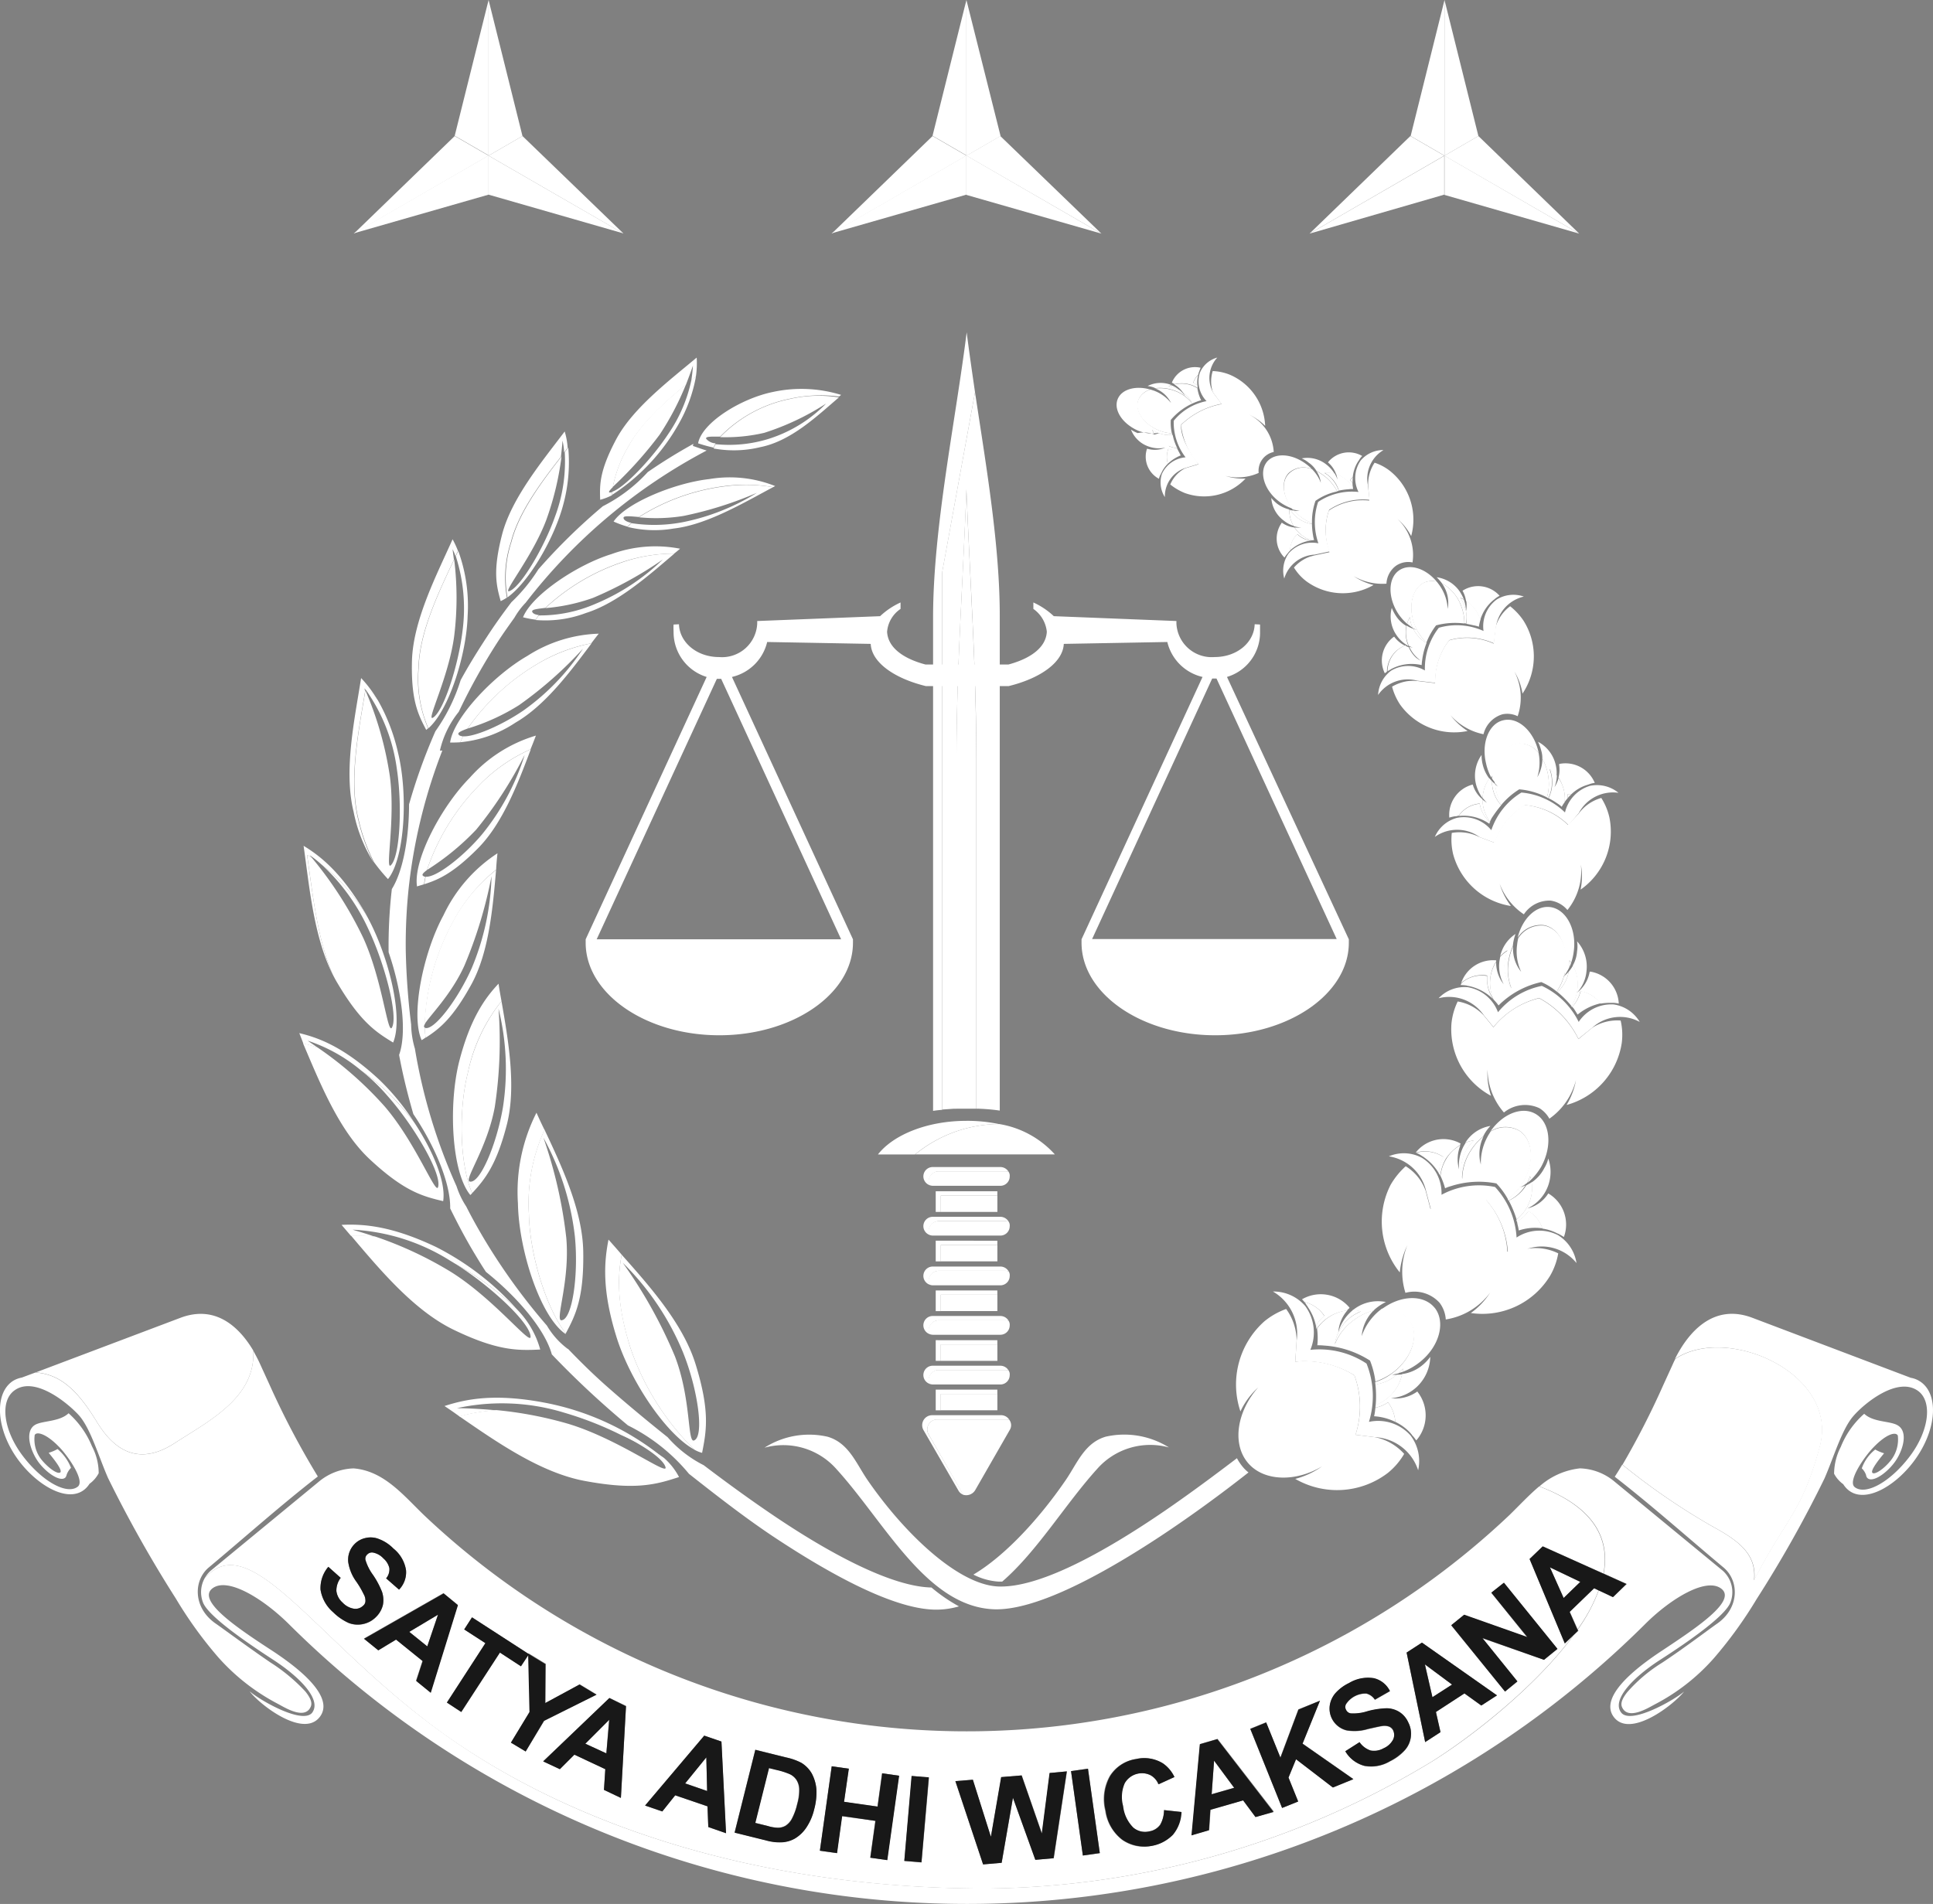 <svg id="logo_kejari_wb" xmlns="http://www.w3.org/2000/svg" viewBox="0 0 191.528 188.686">
  <rect x="0" y="0" width="191.528" height="188.686" fill="#808080" stroke="none"/>
  <defs>
    <style>
      .cls-1 {
        fill: #fff;
      }

      .cls-1, .cls-2 {
        fill-rule: evenodd;
      }

      .cls-2 {
        fill: #181818;
      }
    </style>
  </defs>
  <path id="Path_43" data-name="Path 43" class="cls-1" d="M281.344,231.48a4.588,4.588,0,0,0,3.277-4.316v-.879l-.533-.027c-.053,1.812-1.758,3.251-3.97,3.251a3.5,3.5,0,0,1-3.784-3.331v-.24l-12.149-.48a7.452,7.452,0,0,0-2.025-1.359v.639A3.156,3.156,0,0,1,263.493,227c-.08,1.572-1.625,2.664-3.81,3.25h-8.206c-2.211-.586-3.73-1.679-3.81-3.25A3.035,3.035,0,0,1,249,224.739V224.1a7.454,7.454,0,0,0-2.025,1.359l-12.176.48v.24a3.489,3.489,0,0,1-3.783,3.331c-2.211,0-3.916-1.466-3.97-3.251l-.533.027c-.027.293,0,.586,0,.879a4.64,4.64,0,0,0,3.277,4.316l-11.989,26v.346c0,5.036,5.941,9.165,13.242,9.165s13.242-4.13,13.242-9.165v-.346l-11.989-26a4.67,4.67,0,0,0,3.49-3.464l10.258.187c.08,1.812,2.291,3.41,5.462,4.183h8.206c3.17-.773,5.382-2.371,5.462-4.183l10.258-.187a4.67,4.67,0,0,0,3.49,3.464l-11.989,26v.346c0,5.036,5.941,9.165,13.242,9.165s13.242-4.13,13.242-9.165v-.346Zm-38.233,26H218.892L230.8,231.667h.426Zm24.858,0,11.91-25.844h.426l11.909,25.817H267.969Z" transform="translate(-159.771 -164.393)"/>
  <path id="Path_44" data-name="Path 44" class="cls-1" d="M357.6,243.386h-2.051V208.75c0-8.952.666-17.824.986-26.75.347,8.925.986,17.8.986,26.75v34.636Z" transform="translate(-260.783 -133.51)"/>
  <path id="Path_45" data-name="Path 45" class="cls-1" d="M85.812,267.254c.879-1.279-1.226-3.464-3.89-5.2-2.957-1.918-6.448-4.37-6.954-5.675a2.837,2.837,0,0,1,.16-2.4c4.556-5.222,10.95,6.261,23.606,15.346,12.469,8.979,30.879,15.346,53.659,15.4A86.475,86.475,0,0,0,196.807,272.1c3.837-2.4,10.178-7.327,13.961-12.469l.48-.453-.053-.133a16.8,16.8,0,0,0,2.078-3.89l1.439.666,1.332-1.279-2.291-1.039c.639-3.437-.906-6.581-6.368-8.632a7.235,7.235,0,0,1,4-1.785,5.565,5.565,0,0,1,3.464,1.332l10.711,8.819a2.858,2.858,0,0,1,.746,3.144c-.506,1.305-3.97,3.757-6.954,5.675-2.691,1.732-4.8,3.943-3.89,5.2.879,1.279,5.142-1.119,6.261-2.052-1.092,1.359-5.249,4.556-6.9,2.611-1.279-1.519.426-3.837,4.662-6.634,3.544-2.345,7.434-4.955,5.941-6.155s-5.062.986-7.567,3.49a95.262,95.262,0,0,1-134.415-.027c-2.531-2.5-6.075-4.689-7.567-3.49s2.371,3.837,5.941,6.155c4.263,2.8,5.941,5.115,4.663,6.634-1.652,1.971-5.835-1.226-6.9-2.611,1.119.959,5.355,3.357,6.235,2.078ZM175.066,136.49a3,3,0,0,1,.4-3.49,2.616,2.616,0,0,0-1.732,1.519,2.818,2.818,0,0,0,.666,2.8,5.533,5.533,0,0,0-3.25,1.945,5.632,5.632,0,0,0,1.172,3.623,2.828,2.828,0,0,0-2.345,1.652,2.715,2.715,0,0,0,.293,2.291,2.962,2.962,0,0,1,2-2.877l1.332-.4c-.773-1.012-1.785-2.558-1.732-3.89a7.919,7.919,0,0,1,4.023-2.078l-.826-1.093ZM190.253,232.7a8.467,8.467,0,0,0-5.568-1.359,4.442,4.442,0,0,0-.506-4.343,4.156,4.156,0,0,0-3.2-1.439,4.817,4.817,0,0,1,2.345,4.9l-.133,2.051a9.511,9.511,0,0,1,5.861,1.359,8.942,8.942,0,0,1,.107,5.888l1.945.24a4.741,4.741,0,0,1,4.263,3.277,4.19,4.19,0,0,0-.746-3.437,4.292,4.292,0,0,0-4.13-1.359,8.659,8.659,0,0,0-.24-5.781Zm12.735-17.5a8.052,8.052,0,0,1,2.131,5.009,4.073,4.073,0,0,1,4.1-.24,3.96,3.96,0,0,1,1.838,2.771,4.421,4.421,0,0,0-4.849-1.412c.053,0,.107-.027.16-.027-.053,0-.107.027-.16.027l-1.945.373a8.629,8.629,0,0,0-2.131-5.169,8.422,8.422,0,0,0-5.488.933l-.48-1.812a4.477,4.477,0,0,0-3.7-3.49,3.773,3.773,0,0,1,3.3.16,4.125,4.125,0,0,1,1.918,3.65,7.811,7.811,0,0,1,5.3-.773Zm4.636-19.929a7.666,7.666,0,0,1,3.65,3.57,3.87,3.87,0,0,1,3.464-1.732,3.613,3.613,0,0,1,2.584,1.732,4.087,4.087,0,0,0-4.689.559l-1.385,1.119a9.059,9.059,0,0,0-3.89-4.05,8.5,8.5,0,0,0-4.529,2.877l-.959-1.172a4.164,4.164,0,0,0-4.476-1.679,3.53,3.53,0,0,1,2.9-1.092,3.883,3.883,0,0,1,2.984,2.478,7.532,7.532,0,0,1,4.343-2.611ZM205.6,176.109a7.075,7.075,0,0,1,4.316,1.972,3.611,3.611,0,0,1,2.478-2.638,3.368,3.368,0,0,1,2.824.693,3.832,3.832,0,0,0-3.943,2.025l-1.013,1.172a6.857,6.857,0,0,0-4.316-1.972,7.053,7.053,0,0,0-2.984,3.73l-1.492-.559a3.8,3.8,0,0,0-4.449-.027,3.317,3.317,0,0,1,2.211-1.892,3.518,3.518,0,0,1,3.384,1.226,6.955,6.955,0,0,1,2.984-3.73Zm-8.179-16.332a6.44,6.44,0,0,1,4.423.32,3.3,3.3,0,0,1,1.305-3.117,3.149,3.149,0,0,1,2.691-.293,3.613,3.613,0,0,0-2.771,3.064l-.187,1.572a6.438,6.438,0,0,0-4.423-.32,6.629,6.629,0,0,0-1.386,4.236l-1.785-.213a3.566,3.566,0,0,0-3.89,1.412,3.222,3.222,0,0,1,1.279-2.4,3.288,3.288,0,0,1,3.357-.027,6.581,6.581,0,0,1,1.385-4.236Zm-11.963-12.469a6.007,6.007,0,0,1,4-.986,3.069,3.069,0,0,1,.213-3.117,2.945,2.945,0,0,1,2.265-1.039,3.286,3.286,0,0,0-1.545,3.49l.16,1.439a6.043,6.043,0,0,0-4,.986,5.943,5.943,0,0,0,.053,4.13l-1.492.32A3.322,3.322,0,0,0,182.1,154.9a2.966,2.966,0,0,1,.426-2.478,3.067,3.067,0,0,1,2.957-1.012,6.355,6.355,0,0,1-.027-4.1ZM130.6,241.038a7.015,7.015,0,0,1,7.14,2.132c4.8,5.275,8.926,13.641,15.613,13.881,4,.133,10.364-3.2,16.572-7.3,2.931-1.945,5.888-4.1,8.632-6.261a3.633,3.633,0,0,1-.639-.639,4.821,4.821,0,0,1-.506-.773c-2.238,1.705-4.609,3.464-7.007,5.116-6.288,4.316-12.709,7.806-16.732,7.593-4-.24-9.325-5.382-12.9-10.6-1.119-1.652-1.838-3.623-3.917-4.236A8.213,8.213,0,0,0,130.6,241.038Z" transform="translate(-54.852 -97.565)"/>
  <path id="Path_46" data-name="Path 46" class="cls-1" d="M109.129,23.153,95.781,15.426l3.357-1.945h0L95.754,0V19.316Zm-26.723,0,13.348-7.726L92.4,13.481Zm-34-7.726V19.29l13.348,3.837ZM48.409,0V15.426l3.357-1.945ZM35.061,23.153l13.348-7.726-3.357-1.945Zm1.385,67.807a18.634,18.634,0,0,0-4.636-5.329,19.97,19.97,0,0,1,4.663,6.394c1.705,3.6,3.011,8.766,2.345,9.831-.426.639-.932-4.742-2.824-8.9a38,38,0,0,0-5.089-7.94,4.637,4.637,0,0,0-.48-.293c.533,3.6.959,8.206,2.558,11.883.133.266.293.56.453.826,2.291,3.863,3.81,4.849,5.515,5.888C39.99,100.844,38.551,94.876,36.446,90.959Zm8.259.693a22.985,22.985,0,0,0-2.638,9.858c.453-.8,2.611-2.877,3.943-5.808A43.87,43.87,0,0,0,48.7,86.83a25.229,25.229,0,0,1-1.972,9.139c-1.385,3.117-3.783,6.261-4.636,5.888a5.909,5.909,0,0,0,.08.986c1.412-.906,2.718-1.972,4.556-5.329,1.732-3.2,2.1-7.593,2.425-11.3A16.233,16.233,0,0,0,44.706,91.652Zm-3.65,19.609a25.5,25.5,0,0,0-2.931-3.277,26.106,26.106,0,0,0-2.345-1.892,18.812,18.812,0,0,1,2.584,2.478c2.718,3.064,5.462,7.833,5.036,9.085-.24.773-2.238-4.476-5.3-8.02a36.186,36.186,0,0,0-6.607-5.808,12.541,12.541,0,0,0-1.465-.426c1.652,3.863,3.544,8.659,6.661,11.536,3.384,3.144,5.2,3.623,7.22,4.1C44.2,117.176,42.921,114.086,41.056,111.261Zm8.632-12.043a17.142,17.142,0,0,0-3.33,7.087c-.933,3.677-.826,9.059.426,11.936,1.279-1.385,2.425-2.8,3.464-6.9C51.153,107.611,50.354,103.055,49.688,99.219Zm.133,10.577c-.613,3.6-2.265,7.54-3.277,7.3-.613-.133,1.732-3.3,2.478-7.38a43.417,43.417,0,0,0,.373-9.751A24.884,24.884,0,0,1,49.821,109.8ZM62.263,44.227a12.683,12.683,0,0,0-1.545,4.023,39.456,39.456,0,0,0,4.636-5.169A27.6,27.6,0,0,0,67.965,38.1C65.754,39.911,63.462,41.989,62.263,44.227ZM68.5,37.673a14.74,14.74,0,0,1-2.265,5.3c-1.625,2.478-4.369,5.355-5.568,5.755,0,.107-.027.213-.027.32a20.051,20.051,0,0,0,6.634-7.087,14.789,14.789,0,0,0,1.679-4.636C68.791,37.433,68.631,37.567,68.5,37.673ZM71.8,48.2a20.719,20.719,0,0,0-8.5,3.064,16.989,16.989,0,0,0,4.423-.133A36.959,36.959,0,0,0,75,48.837a22.011,22.011,0,0,1-7.167,2.877,14.912,14.912,0,0,1-5.275.133l-.373.373a11.175,11.175,0,0,0,4.556.16c3.3-.373,6.954-2.558,9.858-4.1A16.121,16.121,0,0,0,71.8,48.2ZM56.3,44.361c-.107.16-.24.293-.346.453a15.626,15.626,0,0,1-.986,6.448c-1.119,3.144-3.464,7.034-4.529,7.327-.666.187,2.318-3.437,3.677-7.034a29,29,0,0,0,1.519-6.314c-2,2.558-4.21,5.542-4.956,8.446a11.308,11.308,0,0,0-.4,5.515c2.158-1.545,4.689-5.941,5.542-9.245A15.954,15.954,0,0,0,56.3,44.361Zm5.488,11.323a21.019,21.019,0,0,0-7.753,4.583,18.614,18.614,0,0,0,4.716-1.012,38.312,38.312,0,0,0,6.927-3.81,21.428,21.428,0,0,1-6.687,4.4,13.739,13.739,0,0,1-5.6,1.146,3.624,3.624,0,0,0-.32.453,11.377,11.377,0,0,0,4.982-.693c3.144-.986,6.235-3.73,8.766-5.888A15.809,15.809,0,0,0,61.784,55.684ZM45.4,54.592c-.08.187-.16.346-.24.533a16.869,16.869,0,0,1,.666,7.407c-.426,3.517-1.918,8.073-2.957,8.606-.639.32,1.6-4.076,2.131-8.1a30.874,30.874,0,0,0,0-7.593c-1.545,3.277-3.437,7.22-3.517,10.764a12.375,12.375,0,0,0,.959,5.968c2.025-1.758,3.783-7.3,3.89-11.137A15.848,15.848,0,0,0,45.4,54.592Zm7.833,11.217a22.063,22.063,0,0,0-6.9,6.394,20.913,20.913,0,0,0,5.089-2.318,39.205,39.205,0,0,0,6.341-5.6,22.913,22.913,0,0,1-5.941,6.155c-2.158,1.465-4.849,2.611-5.941,2.531a5.7,5.7,0,0,0-.266.586,11.8,11.8,0,0,0,5.462-1.945c2.957-1.705,5.462-5.089,7.54-7.86A16.95,16.95,0,0,0,53.231,65.808Zm25.045-26.27a13.224,13.224,0,0,0-6.927,3.783,16.846,16.846,0,0,0,4.369-.426,25.437,25.437,0,0,0,6.128-2.9,13.681,13.681,0,0,1-5.755,3.517,13.221,13.221,0,0,1-5.2.506,2.962,2.962,0,0,0-.187.426,11.073,11.073,0,0,0,4.636-.133c3.064-.613,5.648-3.117,7.78-4.929A12.708,12.708,0,0,0,78.276,39.538ZM51.26,129.8a29.229,29.229,0,0,0-6.1-4.529c3.57,2.265,7.433,5.915,7.407,7.22,0,.853-3.65-3.783-7.86-6.421a37.243,37.243,0,0,0-7.513-3.517,15.423,15.423,0,0,0-2.425-.107c2.824,3.33,6.208,7.407,10.151,9.325,4.4,2.131,6.421,2.078,8.606,1.972A9.126,9.126,0,0,0,51.26,129.8ZM57.787,124c-.08-4.023-2.1-8.366-3.837-12.043a17.4,17.4,0,0,0-1.545,8.393c.08,3.89,1.652,9.165,3.65,11.8C57.041,130.311,57.867,128.606,57.787,124Zm-2.158,6.847c-.666.027.853-3.837.48-8.153a45.6,45.6,0,0,0-2.265-9.938,26.449,26.449,0,0,1,3.117,9.8C57.334,126.368,56.7,130.791,55.629,130.844Zm10.124,13.615a26.14,26.14,0,0,0-4.21-2.291c2.371,1.172,4.21,2.451,4.4,3.25.213.853-4.689-2.824-9.645-4.316a38.394,38.394,0,0,0-7.114-1.359,18.165,18.165,0,0,0-3.677.613c3.677,2.531,8.073,5.622,12.5,6.421,5.036.933,7.06.32,9.272-.4A6.518,6.518,0,0,0,65.754,144.459Zm3.171-9.245c-1.226-4-4.529-7.726-7.327-10.87-.4,2.131-.533,4.876.879,9.272a25.814,25.814,0,0,0,6.314,10.044,3.166,3.166,0,0,0,.773.32C69.99,141.821,70.363,139.876,68.924,135.213Zm-.16,7.54c-.666.24-.266-4.1-1.892-8.339a47.158,47.158,0,0,0-5.169-9.272,26.71,26.71,0,0,1,5.968,8.872C69.164,137.718,69.8,142.38,68.764,142.753ZM39.43,74.574a18.838,18.838,0,0,0-1.972-5.142,14.157,14.157,0,0,0-1.2-1.465c-.027.133-.027.24-.053.346a17.567,17.567,0,0,1,3.117,7.913c.56,3.7.293,8.739-.613,9.538-.56.48.48-4.556-.08-8.819a34.109,34.109,0,0,0-2.425-8.526c-.639,3.917-1.679,8.872-.666,12.842a18.084,18.084,0,0,0,1.519,4.183,17.876,17.876,0,0,0,1.385,1.678C40.123,85.018,40.443,78.677,39.43,74.574Zm7.94,3.357a21.982,21.982,0,0,0-5.062,8.286,25.207,25.207,0,0,0,4.876-4,40.175,40.175,0,0,0,4.8-7.407,23.377,23.377,0,0,1-4.21,7.86c-1.918,2.291-4.636,4.343-5.6,4.21-.053.266-.107.506-.133.746,1.439-.453,2.9-1.119,5.329-3.57,2.451-2.478,3.97-6.474,5.222-9.8A16.268,16.268,0,0,0,47.37,77.931Zm142.807,58.934a2.355,2.355,0,0,0-.853-.32L173.632,130.6c-3.863-1.465-6.341,1.412-7.673,4.076,5.2-3.49,16.279,1.492,14.334,8.686-1.812,6.687-3.41,7.14-6.5,13.242.266-2.611-1.6-3.943-4.076-5.3a65.852,65.852,0,0,1-8.979-6.155c-.24.4-.48.8-.746,1.2,3.677,2.851,7.22,6.021,10.791,9.005,1.545,1.306,1.6,4-.666,5.568-.773.533-3.144,2.345-5.435,3.863a15.148,15.148,0,0,0-3.437,2.9c-.426.533-.719,1.066-.533,1.492.586,1.359,2.638.053,3.3-.293a20.2,20.2,0,0,0,5.808-4.556,42.152,42.152,0,0,0,4.236-5.861,118.84,118.84,0,0,0,6.714-11.936c.933-2.131,1.732-4.929,2.9-6.234,1.146-1.306,4.343-3.863,6.341-2.478,1.492,1.039,1.146,3.97-.8,6.528s-4.37,3.863-5.435,3.037c-.693-.533.693-2.638,1.6-3.677,1.412-1.572,2.451-1.865,2.664-1.439a3.342,3.342,0,0,1-.773,2.558c-.693.826-1.519,1.332-1.732,1.146-.24-.186.48-1.146,1.146-1.945a4.362,4.362,0,0,1-.879-.373,4.091,4.091,0,0,0-1.332,1.865,1.668,1.668,0,0,1,.426.666.473.473,0,0,0,.107.266c.426.506,1.705-.266,2.584-1.359.879-1.066,1.572-3.117.48-3.81-.719-.48-2.425-.293-3.357-1.172a8.618,8.618,0,0,0-2.318,3.277,5.887,5.887,0,0,0-.666,2.664,3.046,3.046,0,0,0,.906,1.039c1.545,2.425,5.249.32,7.274-2.664C191.962,141.421,192.069,138.011,190.177,136.865ZM96.606,38.872l-3.25,17.8v53.286l1.172-.08h.24V75.24c0-8.952.666-17.824.986-26.75.346,8.925.986,17.8.986,26.75v34.636h.16a18.577,18.577,0,0,1,2.158.187V61.226C99.084,54.192,97.725,46.279,96.606,38.872Zm3.33,82.194a1.134,1.134,0,0,0-.293-.053H92.93a1.024,1.024,0,0,0-.933.933.9.9,0,0,0,.133.453,1.134,1.134,0,0,0,.293.053h6.687a.927.927,0,0,0,.933-.932A.678.678,0,0,0,99.937,121.066Zm0,4.929a1.133,1.133,0,0,0-.293-.053H92.93a1.024,1.024,0,0,0-.933.933.9.9,0,0,0,.133.453,1.133,1.133,0,0,0,.293.053h6.687a.927.927,0,0,0,.933-.933A.678.678,0,0,0,99.937,125.995Zm0,4.9a1.133,1.133,0,0,0-.293-.053H92.93a1.024,1.024,0,0,0-.933.932.9.9,0,0,0,.133.453,1.133,1.133,0,0,0,.293.053h6.687a.927.927,0,0,0,.933-.933A.714.714,0,0,0,99.937,130.9Zm-6.714-12.416v1.625h5.6v-1.625Zm0,9.831v1.625h5.6v-1.625Zm0,4.929v1.625h5.6v-1.625Zm0-9.858v1.625h5.6v-1.625Zm6.714,12.442a1.133,1.133,0,0,0-.293-.053H92.93a1.024,1.024,0,0,0-.933.932.9.9,0,0,0,.133.453,1.135,1.135,0,0,0,.293.053h6.687a.927.927,0,0,0,.933-.932A.678.678,0,0,0,99.937,135.826Zm-6.714,2.318v1.625h5.6v-1.625Zm6.794,2.584a.947.947,0,0,0-.266-.053h-6.9A.989.989,0,0,0,92,142.141l3.437,5.995a1.033,1.033,0,0,0,1.2-.48l3.41-5.941A.883.883,0,0,0,100.017,140.729Zm-.08-24.592a1.133,1.133,0,0,0-.293-.053H92.93a1.024,1.024,0,0,0-.933.932.9.9,0,0,0,.133.453,1.134,1.134,0,0,0,.293.053h6.687a.927.927,0,0,0,.933-.933A.678.678,0,0,0,99.937,116.137ZM79.422,93.943C78.143,97.7,73.214,100.5,67.379,100.5a17.363,17.363,0,0,1-3.384-.32,16.279,16.279,0,0,0,7.22,1.6c6.5,0,11.856-3.464,12.336-7.833Zm49.1,0c-1.279,3.757-6.208,6.554-12.043,6.554a17.563,17.563,0,0,1-3.384-.32,16.279,16.279,0,0,0,7.22,1.6c6.5,0,11.856-3.464,12.336-7.833ZM92.29,157.327c-4.023-.08-10.364-3.49-16.359-7.62-2.1-1.439-4.21-2.984-6.208-4.5a11.808,11.808,0,0,1-3.57-2.771c-2.238-1.785-4.236-3.464-5.755-4.8-1.439-1.252-2.8-2.584-4.13-3.97v.027a7.806,7.806,0,0,1-2.078-2.318,60.762,60.762,0,0,1-6.261-8.659c-.613-1.039-1.2-2.078-1.732-3.144a8.2,8.2,0,0,1-.959-2,55.233,55.233,0,0,1-4.13-13.641,8.881,8.881,0,0,1-.373-2.4,71.794,71.794,0,0,1-.533-7.3,53.115,53.115,0,0,1,.32-6.5c.027-.213.053-.426.08-.666a53.736,53.736,0,0,1,3.224-12.682h-.24a9.5,9.5,0,0,1,1.865-3.837,61.114,61.114,0,0,1,3.943-7.06c.506-.773,1.039-1.519,1.572-2.265a7.505,7.505,0,0,1,1.119-1.492,54.975,54.975,0,0,1,17.931-15.08c-.453-.133-.879-.293-1.359-.453a.627.627,0,0,1,.053-.213,53.1,53.1,0,0,0-4.529,2.8,15.507,15.507,0,0,1-4.449,3.384,59.079,59.079,0,0,0-6.394,6.261,16.891,16.891,0,0,1-2.664,3.25C49.821,60.8,49,61.945,48.223,63.144c-.906,1.385-1.785,2.8-2.584,4.263a17.936,17.936,0,0,1-2.5,5.062,56.106,56.106,0,0,0-2.611,7.247c0,3.3-.586,6.607-1.705,8.393a49.288,49.288,0,0,0-.32,6.261c1.306,3.81,1.838,7.966,1.039,10.178.373,2,.853,3.943,1.412,5.861,2.158,3.2,3.7,6.9,3.65,9.352.719,1.465,1.492,2.931,2.318,4.316.4.666.8,1.332,1.226,1.972,3.2,2.558,5.861,5.755,6.528,8.179a89.556,89.556,0,0,0,7.54,7.034,18.458,18.458,0,0,1,6.048,4.8c2.638,2.078,5.435,4.263,8.259,6.155,6.208,4.13,12.522,7.46,16.519,7.3a8.022,8.022,0,0,0,1.972-.32A16.508,16.508,0,0,1,92.29,157.327Zm17.265-14.947c-2.078.613-2.8,2.584-3.917,4.236-2.558,3.757-5.995,7.54-9.192,9.432a6.357,6.357,0,0,0,2.478.693H99.3c3.437-2.957,6.288-7.726,9.405-11.163a7,7,0,0,1,7.114-2.131A8.328,8.328,0,0,0,109.555,142.38ZM99,111.395a13.208,13.208,0,0,0-8.313,3.011h13.828A9.5,9.5,0,0,0,99,111.395ZM26.8,164.761c-2.265-1.545-4.663-3.33-5.435-3.863-2.265-1.572-2.211-4.289-.666-5.568,3.57-2.984,7.114-6.155,10.79-9.005a81.447,81.447,0,0,1-4.769-9.059l-.959-2.1c-.187-.426-.426-.853-.666-1.306.24,4.663-4.4,6.954-7.833,9.192-4.183,2.691-6.528-.266-7.7-2.185-2.052-3.357-3.757-4.663-6.048-4.849l-1.359.506a2.553,2.553,0,0,0-.853.32c-1.838,1.172-1.732,4.583.293,7.54s5.728,5.062,7.274,2.664A3.046,3.046,0,0,0,9.777,146a5.722,5.722,0,0,0-.666-2.664,8.844,8.844,0,0,0-2.318-3.277c-.933.879-2.638.719-3.357,1.172-1.066.693-.373,2.744.48,3.81.879,1.092,2.158,1.865,2.584,1.359a.8.8,0,0,0,.107-.266,1.871,1.871,0,0,1,.426-.666A4.7,4.7,0,0,0,5.7,143.606a4.365,4.365,0,0,1-.879.373c.666.8,1.385,1.758,1.146,1.945s-1.039-.32-1.758-1.146a3.235,3.235,0,0,1-.773-2.558c.187-.4,1.252-.133,2.664,1.439.906,1.039,2.291,3.144,1.6,3.677-1.066.826-3.49-.48-5.435-3.037s-2.318-5.488-.8-6.528c1.972-1.385,5.169,1.2,6.341,2.478,1.172,1.306,1.972,4.13,2.9,6.234a124.583,124.583,0,0,0,6.714,11.936,40.63,40.63,0,0,0,4.236,5.861,20.684,20.684,0,0,0,5.835,4.556c.666.346,2.718,1.679,3.3.293.186-.426-.107-.959-.533-1.492A17.5,17.5,0,0,0,26.8,164.761ZM156.473,23.153l-13.348-7.726,3.357-1.945L143.125,0V19.316Zm-26.723,0L143.1,15.426l-3.357-1.945Z" transform="translate(0.002)"/>
  <path id="Path_47" data-name="Path 47" class="cls-1" d="M166.231,23.153l-13.375-7.726h0V19.29l-13.348,3.863,13.375-7.726-3.357-1.945L152.883,0V15.426l3.357-1.945,9.991,9.671Zm-.8,72.256a2.308,2.308,0,0,1-.187.453,3.012,3.012,0,0,0,0-.693c.053.08.133.16.187.24Zm-.719,1.332c0,.027-.027.027-.027.053,0-.027,0-.027.027-.053a5.012,5.012,0,0,1-.719,1.519,6.325,6.325,0,0,0-1.519-.933,8.615,8.615,0,0,0-3.81,1.918c-.16.133-.293.266-.426.4a4.9,4.9,0,0,0-2.9-1.918c-.053,0-.107-.027-.16-.027a.1.1,0,0,1-.08-.027,4.754,4.754,0,0,0-.613-.053,1.3,1.3,0,0,1,.08-.186,3.006,3.006,0,0,1,2.478-.719.1.1,0,0,1,.08.027,3.318,3.318,0,0,0,.639,2.345,3.9,3.9,0,0,1,.24-3.757,3.416,3.416,0,0,0,.746,2.211,3.777,3.777,0,0,1-.426-2.265c.027-.16.053-.32.08-.453a3.269,3.269,0,0,1,.746-.613,3.889,3.889,0,0,0,.373,3.73,4.894,4.894,0,0,1-.266-2.744,5.814,5.814,0,0,1,.426-1.412,3.615,3.615,0,0,0,.8,2.531,4.75,4.75,0,0,1-.4-2.718,4.2,4.2,0,0,1,.107-.613,2.71,2.71,0,0,1,2.558-1.252c1.545.266,2.531,2.238,2.158,4.423a3.035,3.035,0,0,0-.186.586Zm.48-.453a3.629,3.629,0,0,1-1.119,2.025,9.731,9.731,0,0,1,1.385,1.385,3.623,3.623,0,0,0,.586-1.519,3.8,3.8,0,0,0-.426-2.5,3.558,3.558,0,0,1-.426.613Zm3.171,3.144a5.355,5.355,0,0,0-2.291,1.119c-.107-.16-.213-.346-.32-.506a1.867,1.867,0,0,0-.213-.266,3.356,3.356,0,0,0,.826-1.545h.08a3.263,3.263,0,0,1,1.918,1.2Zm-8.073,12.629c1.412.906,1.572,3.25.32,5.222a5.861,5.861,0,0,1-1.439,1.572,7.49,7.49,0,0,0-1.146-1.572,9.018,9.018,0,0,0-4.5.266,3.8,3.8,0,0,0-.586.213,7.593,7.593,0,0,0-.453-1.226,4.074,4.074,0,0,1,.586-1.705,3.678,3.678,0,0,1,1.385-1.332,3.713,3.713,0,0,0-.133,2.4,4.089,4.089,0,0,1,.506-2.4c.053-.08.107-.187.16-.266a3.148,3.148,0,0,1,.826-.213,4.823,4.823,0,0,0-.666.8,3.963,3.963,0,0,0-.506,3.011,5.247,5.247,0,0,1,.853-2.8,5.87,5.87,0,0,1,1.252-1.412,3.958,3.958,0,0,0-.266,2.8,5.4,5.4,0,0,1,.693-2.824c.08-.16.187-.293.266-.453a2.81,2.81,0,0,1,2.851-.08Zm-1.039,6.927a10.214,10.214,0,0,1,.773,1.865,3.935,3.935,0,0,0,.933-1.039,4.018,4.018,0,0,0,.586-2.664,5.989,5.989,0,0,1-.559.32h0a4.063,4.063,0,0,1-1.732,1.519Zm1.838-1.758a4.64,4.64,0,0,0,.373-.32,1.719,1.719,0,0,0-.107-.346,3.475,3.475,0,0,1-.266.666Zm-1.039,3.81A3.055,3.055,0,0,0,161.2,120c.027.027.053.027.08.053a3.135,3.135,0,0,1,1.306,1.679,5.1,5.1,0,0,0-2.345.213,5.448,5.448,0,0,0-.133-.639,1.172,1.172,0,0,0-.053-.266Zm-9.964-6.794a3.412,3.412,0,0,1,.533.293c.027.027.053.027.08.053a.557.557,0,0,1,.16.107,5.006,5.006,0,0,1,1.492,1.625,3.321,3.321,0,0,1,.426-1.652c-.027-.027-.053-.027-.08-.053a3.233,3.233,0,0,0-2.611-.373Zm-.693,16.519c1.066,1.439.32,3.81-1.652,5.275a6.5,6.5,0,0,1-1.705.879,8.437,8.437,0,0,0-.533-2.078,9.531,9.531,0,0,0-4.556-1.492,5.788,5.788,0,0,0-.666-.027,6.9,6.9,0,0,0-.027-1.652,4.428,4.428,0,0,1,.986-1.012,4.267,4.267,0,0,1,2.025-.8,3.721,3.721,0,0,0-.906,2.185,4.321,4.321,0,0,1,1.385-2.158l.053-.053a4.117,4.117,0,0,1,.826.107,5.752,5.752,0,0,0-.959.533,4.175,4.175,0,0,0-1.652,2.771,5.413,5.413,0,0,1,1.892-2.425,5.635,5.635,0,0,1,1.972-.959,4.023,4.023,0,0,0-1.2,2.558,5.692,5.692,0,0,1,1.758-2.531c.08-.053.16-.133.24-.187a3.042,3.042,0,0,1,2.718,1.066Zm-3.357,6.421a10.868,10.868,0,0,1,.027,2.078,4.222,4.222,0,0,0,1.012-.559,4.148,4.148,0,0,0,1.6-2.5,3.224,3.224,0,0,1-.506.027c-.08.053-.133.107-.213.16a3.907,3.907,0,0,1-1.918.8Zm2.318-1.119c.133-.027.266-.08.373-.107a1.3,1.3,0,0,0,.027-.32c-.133.133-.266.293-.4.426Zm-2.318,3.437a3.08,3.08,0,0,0,1.252-.533c.027.027.027.053.053.08a3.679,3.679,0,0,1,.666,1.865,5.469,5.469,0,0,0-2.1-.559,4.968,4.968,0,0,0,.107-.666c0-.08.027-.133.027-.187ZM139,129.032a.957.957,0,0,1,.187.266c.027.027.027.053.053.08a.557.557,0,0,1,.107.16,5.136,5.136,0,0,1,.8,1.865,3.62,3.62,0,0,1,.826-.986c-.027-.027-.027-.053-.053-.08A3.263,3.263,0,0,0,139,129.032Zm23.206-54.405a4.781,4.781,0,0,1-.133,2.4,3.591,3.591,0,0,0,.506-1.838,5.043,5.043,0,0,1,.613,1.972,4.75,4.75,0,0,1-.16,1.865,7.224,7.224,0,0,0-2.744-.8,7.448,7.448,0,0,0-1.758,1.519,4.777,4.777,0,0,1-.639-2c.107.08.186.133.293.213a4.1,4.1,0,0,1-.32-.346c-.16-2.025.826-3.783,2.265-3.943a2.389,2.389,0,0,1,2.078.959Zm1.812,2.238a2.608,2.608,0,0,0-.693-.639,3.452,3.452,0,0,1,.213.906,3.492,3.492,0,0,1-.346,1.972,6.541,6.541,0,0,1,.853.506,2.907,2.907,0,0,1,.453.346,2.947,2.947,0,0,1,.293-.453,3.255,3.255,0,0,0,0-.719,3.544,3.544,0,0,0-.613-1.679,2.768,2.768,0,0,1-.4.906,3.387,3.387,0,0,0,.24-1.146Zm1.465,1.838a2.828,2.828,0,0,0-.4.4v-.4h.08a1.284,1.284,0,0,1,.32,0ZM158.5,79.8a3.465,3.465,0,0,1-.906-2.078c0-.107-.027-.213-.027-.32-.08-.08-.16-.187-.24-.266a3.485,3.485,0,0,0-.666,1.945c.133.16.266.32.426.48-.16-.107-.293-.213-.453-.32a1.523,1.523,0,0,0,.027.346,3.766,3.766,0,0,0,.719,1.838l.16-.32A12.49,12.49,0,0,1,158.5,79.8Zm-1.119,1.679a.379.379,0,0,0-.053.16,4.475,4.475,0,0,0-3.037-.773,2.786,2.786,0,0,1,2-1.2h.08a3.236,3.236,0,0,0,1.012,1.812Zm.186-4.369a.558.558,0,0,0-.107-.16c.053-.053.08-.107.133-.133a1.2,1.2,0,0,0-.027.293Zm-5.462-19.476c.107.133.213.266.32.426a4.442,4.442,0,0,1,.773,2.291,3.26,3.26,0,0,0-.533-2.478c0-.027-.027-.027-.027-.053a4.148,4.148,0,0,1,1.918,2.318,4.607,4.607,0,0,1,.293,1.652,7.292,7.292,0,0,0-2.8.186,6.823,6.823,0,0,0-.959,1.705,5.007,5.007,0,0,1-1.2-1.812c-.666-1.838-.186-3.7,1.092-4.183a2,2,0,0,1,1.119-.053Zm2.691,1.785c-.107-.053-.213-.107-.346-.16a3.522,3.522,0,0,1,.4.773c.053.186.107.346.16.533a3.479,3.479,0,0,0-.213-1.146Zm.213,1.172a2.87,2.87,0,0,0,.027-1.066,3.372,3.372,0,0,1,1.332,1.679c.027.08.053.133.08.213a4.487,4.487,0,0,0-.16.693,2.811,2.811,0,0,0-.506-.133c-.24-.053-.48-.107-.746-.16a3.8,3.8,0,0,0-.027-1.226ZM151.1,63.73a3.357,3.357,0,0,1-1.305-1.412,3.066,3.066,0,0,1-.666-.32,3.247,3.247,0,0,0,.16,1.865c.027.053.027.107.053.133a2.69,2.69,0,0,0,.4.186c-.133-.027-.24-.053-.346-.08a3.35,3.35,0,0,0,1.119,1.359,2.964,2.964,0,0,1-1.492-1.519.093.093,0,0,0-.053.027,2.807,2.807,0,0,0-1.732,2.558c.08-.053.133-.08.213-.133a.093.093,0,0,0,.053-.027c.053-.027.08-.053.133-.08a4.3,4.3,0,0,1,2.984-.373,4.007,4.007,0,0,1,.053-.533,7.2,7.2,0,0,1,.426-1.652Zm-1.385-1.519c-.027-.08-.053-.133-.08-.213a3.266,3.266,0,0,1-.187-.853,2.9,2.9,0,0,0-.266.666c.16.133.346.266.533.4Zm-9.938-15.693a3.884,3.884,0,0,1,.853,1.332,2.612,2.612,0,0,0-.426-1.146,4.5,4.5,0,0,1,1.2.853,4.925,4.925,0,0,1,.853,1.146,5.749,5.749,0,0,0-2.158.932,6.218,6.218,0,0,0-.346,2.211,4.462,4.462,0,0,1-1.545-.986l-.24-.24a3.923,3.923,0,0,0,.56,0c-.213-.027-.453-.08-.693-.133-.986-1.226-1.172-2.744-.373-3.544a2.069,2.069,0,0,1,2.318-.426Zm2.238.426a2.769,2.769,0,0,0-1.039-.107,3.646,3.646,0,0,1,.639.48,2.951,2.951,0,0,1,.8,1.306,6.042,6.042,0,0,1,.932-.133,2.894,2.894,0,0,1,.48-.027c0-.053-.027-.107-.027-.187a2.979,2.979,0,0,0-.453-.559,3.018,3.018,0,0,0-1.2-.746,4.257,4.257,0,0,1,.133.56,3.687,3.687,0,0,0-.266-.586Zm1.785.373a4.325,4.325,0,0,0-.027.56l-.24-.32.053-.053a1.522,1.522,0,0,1,.213-.187Zm-4.05,4.609a3.012,3.012,0,0,1-1.732-.879c-.16-.16-.293-.346-.426-.506a.1.1,0,0,1-.08-.027,3.035,3.035,0,0,0,.426,1.625,2.447,2.447,0,0,0,.746.133,2.785,2.785,0,0,1-.666,0,3.9,3.9,0,0,0,.426.506,2.991,2.991,0,0,0,1.305.773.857.857,0,0,1,.213-.027,3.094,3.094,0,0,1-.107-.48,7.59,7.59,0,0,1-.107-1.119Zm-.213,1.652a3.906,3.906,0,0,0-1.972.986,2.338,2.338,0,0,1,.666-1.572l.053-.053a2.458,2.458,0,0,0,1.252.639Zm-15.8-14.973c.107.027.24.08.346.107a3.919,3.919,0,0,1,1.705,1.226,2.892,2.892,0,0,0-1.572-1.439,4.212,4.212,0,0,1,1.945.24,3.92,3.92,0,0,1,1.705,1.226,2.668,2.668,0,0,0-.906-1.066,2.727,2.727,0,0,0-.853-.8,3.07,3.07,0,0,1,1.758.107,3.315,3.315,0,0,1,.533.266,3.933,3.933,0,0,0,.373,1.2,2.62,2.62,0,0,0-.426.133,6.2,6.2,0,0,0-2.584,1.812,4.792,4.792,0,0,0,.107,1.332,4.23,4.23,0,0,1-1.226-.266c-1.572-.613-2.531-1.972-2.1-3.064a1.917,1.917,0,0,1,1.2-1.012Zm2.078-.426a.833.833,0,0,0-.266.133,2.393,2.393,0,0,1,.719.186,1.627,1.627,0,0,1,.373.187,2.657,2.657,0,0,0-.826-.506Zm2.664-1.012a2,2,0,0,0-.48.746c0,.027-.027.027-.027.053a1.351,1.351,0,0,1,.426.24,2.791,2.791,0,0,1,.08-1.039Zm-2.531,5.941a3.057,3.057,0,0,1-1.359-.186h0a2,2,0,0,1-.426.133,2.952,2.952,0,0,0,1.465,1.172,2.725,2.725,0,0,0,.773.187,5.408,5.408,0,0,1-.453-1.306Zm.506,1.465.08.16c.08.133.133.266.213.4a3.97,3.97,0,0,0-1.279.826,2.324,2.324,0,0,1,.027-1.412c0-.027.027-.027.027-.053a5.511,5.511,0,0,0,.933.08ZM124.535,42.9a4.439,4.439,0,0,1-.613-.32c.053.133.107.24.16.373.16-.027.32-.027.453-.053Zm-1.679,57.283c-2.877-1.439-4.822-3.677-5.115-6.234h20.542C137,97.7,132.1,100.5,126.24,100.5a15.524,15.524,0,0,1-3.384-.32Zm52.887,34.5c5.2-3.49,16.279,1.492,14.334,8.686-1.812,6.687-3.41,7.14-6.5,13.242.266-2.611-1.6-3.943-4.076-5.3a65.853,65.853,0,0,1-8.979-6.155,80.994,80.994,0,0,0,4.023-7.86l.959-2.1c.08-.187.16-.346.24-.506ZM13.3,136.013,27.634,130.6c3.464-1.305,5.808.879,7.22,3.25.24,4.663-4.369,6.954-7.833,9.192-4.183,2.691-6.528-.266-7.7-2.185-2.025-3.33-3.73-4.663-6.021-4.849ZM62.856,72.9c-.16.426-.346.906-.533,1.359a16.072,16.072,0,0,0-5.2,3.677,21.982,21.982,0,0,0-5.062,8.286c-.346.266-.533.453-.4.56a.338.338,0,0,0,.24.107c-.053.266-.107.506-.133.746-.24.08-.453.133-.693.213-.4-2.611,2.425-7.94,5.222-10.764A14.152,14.152,0,0,1,62.856,72.9Zm-17.318-5.7a11.893,11.893,0,0,1,1.679,2.265,11.414,11.414,0,0,0-1.2-1.439c-.027.107-.027.24-.053.346a1.129,1.129,0,0,1-.133-.187c.027.08.08.187.107.293-.639,3.917-1.679,8.872-.666,12.842A18.083,18.083,0,0,0,46.79,85.5a14.864,14.864,0,0,1-2-5.062c-1.012-4.1.133-9.3.746-13.242ZM70.05,122.851c.426.48.853.959,1.305,1.492-.4,2.131-.506,4.876.879,9.272a25.814,25.814,0,0,0,6.314,10.044c-2.877-1.572-6.421-6.954-7.727-11.217-1.439-4.636-1.2-7.407-.773-9.592ZM53.8,139.343c.48.32.986.666,1.492,1.039a16.475,16.475,0,0,1,3.677-.613c-1.758-.16-3.171-.213-3.943-.213a21.014,21.014,0,0,1,10.657.453,33.735,33.735,0,0,1,5.622,2.211,27.329,27.329,0,0,1,4.21,2.291,26.457,26.457,0,0,0-11.59-5.462c-5.036-.986-7.913-.426-10.124.293Zm9.112-29.068c.24.533.506,1.119.8,1.705a17.4,17.4,0,0,0-1.545,8.393c.08,3.89,1.652,9.165,3.65,11.776,0,.027-.027.027-.027.053-2.478-1.679-4.636-8.286-4.716-12.949a17.363,17.363,0,0,1,1.838-8.979Zm-19.316,11.11c.293.346.613.719.932,1.092a15.688,15.688,0,0,1,2.425.107c-.959-.346-1.758-.56-2.265-.719a20.082,20.082,0,0,1,9.7,3.091c.186.107.346.213.533.32a28.55,28.55,0,0,1,6.1,4.529A27.3,27.3,0,0,0,53,123.6c-4.4-2.1-7.194-2.318-9.4-2.211ZM93.1,39.139c-.08.053-.133.107-.213.16a14.11,14.11,0,0,0-4.849.213,13.379,13.379,0,0,0-6.927,3.757c-.906,0-1.465-.027-1.385.213a1.273,1.273,0,0,0,.932.453,2.959,2.959,0,0,0-.186.426,14.666,14.666,0,0,1-1.545-.426c.373-2.052,4.263-4.449,7.407-5.089a13.289,13.289,0,0,1,6.767.293ZM69.091,62.8A13.864,13.864,0,0,0,62,65.009c-3.3,1.892-7.3,6.1-7.647,8.579.346,0,.666,0,1.012-.027.08-.187.16-.373.266-.586-.24-.027-.4-.08-.453-.213-.08-.16.266-.32.906-.56a22.378,22.378,0,0,1,6.9-6.394,16.223,16.223,0,0,1,5.355-2.052c.266-.346.506-.666.746-.959ZM54.6,53.446a9.2,9.2,0,0,1,.533,1.146c-.08.16-.16.346-.24.533a5.408,5.408,0,0,0-.293-.693c.027.266.08.613.133,1.039-1.545,3.277-3.437,7.22-3.517,10.737a12.376,12.376,0,0,0,.959,5.968c-.053.053-.133.107-.187.16-.8-1.519-1.519-2.931-1.412-6.9.133-4.023,2.478-8.526,4.023-11.989Zm22.54.933c-.187.16-.373.32-.586.48a16.389,16.389,0,0,0-5.009.8,21.019,21.019,0,0,0-7.753,4.583c-.853.107-1.359.16-1.306.373.053.186.293.293.666.346a3.626,3.626,0,0,0-.32.453,10.361,10.361,0,0,1-1.252-.24c.879-2.211,5.382-5.222,8.766-6.261a12.726,12.726,0,0,1,6.794-.533ZM65.707,42.762c-2.185,2.9-5.275,6.607-6.208,10.231s-.56,5.036-.133,6.581a4.955,4.955,0,0,0,.613-.346,11.308,11.308,0,0,1,.4-5.515c.746-2.931,2.957-5.888,4.956-8.446q.12-1.039.16-1.6a8.284,8.284,0,0,1,.16,1.172c.107-.16.24-.293.346-.453a7.079,7.079,0,0,0-.293-1.625Zm20.862,5.409c-.08.027-.133.08-.213.107a15.954,15.954,0,0,0-4.8-.107,20.719,20.719,0,0,0-8.5,3.064c-.933-.08-1.519-.133-1.519.08s.293.4.773.506l-.373.373a10.622,10.622,0,0,1-1.385-.506c1.252-1.865,6.1-3.837,9.485-4.21a12.175,12.175,0,0,1,6.528.693Zm-7.78-12.735c-2.664,2.238-6.341,5.009-7.993,8.126s-1.625,4.476-1.572,5.968a5.5,5.5,0,0,0,1.172-.453,1.3,1.3,0,0,1,.027-.32.778.778,0,0,1-.24.053c-.186,0-.053-.186.293-.533a12.683,12.683,0,0,1,1.545-4.023c1.226-2.238,3.517-4.316,5.7-6.128.32-.826.559-1.492.693-1.892-.027.453-.08.959-.16,1.465.16-.133.293-.24.453-.373a9.44,9.44,0,0,0,.08-1.892ZM59.153,97.487c.08.559.187,1.146.293,1.732a16.645,16.645,0,0,0-3.33,7.087c-.933,3.677-.826,9.059.426,11.936a1.232,1.232,0,0,1-.187.187c-1.838-2.211-2.185-8.845-1.119-13.162,1.092-4.29,2.558-6.341,3.917-7.78Zm-19.743,4.9c2.025.48,4.476,1.439,7.86,4.556a23.239,23.239,0,0,1,3.544,4.316,23.652,23.652,0,0,0-2.931-3.277,26.1,26.1,0,0,0-2.345-1.892,16.1,16.1,0,0,0-5.3-2.957q.4.28,1.039.719a12.54,12.54,0,0,0-1.465-.426c-.133-.373-.266-.693-.4-1.039ZM59.046,84.565a14.959,14.959,0,0,0-5.355,6.155c-2,3.677-3.277,9.885-2.158,12.362a3.473,3.473,0,0,0,.4-.266,5.681,5.681,0,0,1-.08-.986h-.027c-.08-.053-.08-.16.027-.346a22.773,22.773,0,0,1,2.638-9.831,16.718,16.718,0,0,1,4.423-5.462c.027-.56.08-1.119.133-1.625Zm-19.21-.746c.56,3.89.986,8.979,2.9,12.789-1.6-3.7-2.025-8.313-2.558-11.883a4.634,4.634,0,0,1,.48.293c-.08-.107-.16-.187-.213-.266a11.346,11.346,0,0,1,1.146.906,18.634,18.634,0,0,1,4.636,5.329c-.133-.24-.24-.453-.373-.666-2.318-3.863-4.316-5.462-6.021-6.5Zm62.372-22.593c0-8.952,2.211-19.369,3.33-28.295.24,1.918.533,3.917.826,5.941L103.114,56.7v53.286c-.293.027-.586.053-.906.107V61.226Zm6.661,54.432a.941.941,0,0,1,.826.48,1.133,1.133,0,0,0-.293-.053h-6.687a1.024,1.024,0,0,0-.932.932.9.9,0,0,0,.133.453.924.924,0,0,1,.266-1.812Zm.107,24.592a.965.965,0,0,1,.8.48.947.947,0,0,0-.266-.053h-6.9a.989.989,0,0,0-.853,1.465l3.464,5.995a.888.888,0,0,1-.506-.426l-3.464-5.995a.989.989,0,0,1,.853-1.465Zm-.4-2.531v.426h-5.6v1.625h-.506v-2.052Zm.293-2.371a.941.941,0,0,1,.826.48,1.133,1.133,0,0,0-.293-.053h-6.687a1.024,1.024,0,0,0-.932.932.9.9,0,0,0,.133.453.924.924,0,0,1,.266-1.812Zm-.293-12.389v.426h-5.6v1.625h-.506v-2.052Zm0,9.858v.426h-5.6v1.625h-.506v-2.052Zm0-4.929v.426h-5.6v1.625h-.506v-2.051Zm0-9.831v.426h-5.6v1.625h-.506v-2.052Zm.293,12.362a.941.941,0,0,1,.826.48,1.132,1.132,0,0,0-.293-.053h-6.687a1.024,1.024,0,0,0-.932.932.9.9,0,0,0,.133.453.924.924,0,0,1,.266-1.812Zm0-4.9a.941.941,0,0,1,.826.48,1.133,1.133,0,0,0-.293-.053h-6.687a1.024,1.024,0,0,0-.932.933.9.9,0,0,0,.133.453.924.924,0,0,1,.266-1.812Zm0-4.929a.941.941,0,0,1,.826.48,1.133,1.133,0,0,0-.293-.053h-6.687a1.024,1.024,0,0,0-.932.933.9.9,0,0,0,.133.453.924.924,0,0,1,.266-1.812Zm-3.357-9.512a15.563,15.563,0,0,1,3.224.32,13.208,13.208,0,0,0-8.313,3.011H96.746c1.519-1.945,4.876-3.33,8.766-3.33ZM89.18,93.943C87.9,97.7,83,100.5,77.137,100.5a17.363,17.363,0,0,1-3.384-.32c-2.877-1.439-4.822-3.677-5.115-6.234Zm29.707-70.791-13.375-7.726h0V19.29L92.137,23.126,105.512,15.4l-3.357-1.945L105.512,0V15.426l3.357-1.945,10.018,9.671Zm-47.345,0L58.167,15.426h0V19.29L44.792,23.126,58.167,15.4,54.81,13.455,58.167,0V15.426l3.357-1.945Z" transform="translate(-9.756)"/>
  <path id="Path_48" data-name="Path 48" class="cls-1" d="M76.1,257.654a2.8,2.8,0,0,1,.586-.746l10.71-8.819a5.623,5.623,0,0,1,3.464-1.332c3.011.24,4.956,2.691,6.98,4.636a78.185,78.185,0,0,0,107.532,0c.959-.932,1.918-1.972,2.957-2.851,5.435,2.052,7.007,5.2,6.368,8.632l-5.995-2.691-1.305,1.252,3.49,8.366.826-.8c-3.783,5.142-10.124,10.045-13.961,12.469A86.551,86.551,0,0,1,153.338,288.4c-22.753-.053-41.164-6.448-53.659-15.4-12.629-9.112-19.05-20.568-23.579-15.346ZM191.385,149.323V149.3h0v-.027h0a3.833,3.833,0,0,1,.639-2.185,4.967,4.967,0,0,1,1.6.879,6.183,6.183,0,0,1,2.025,6.394,5.814,5.814,0,0,0-1.359-1.705,4.935,4.935,0,0,1,1.492,4.316,2.142,2.142,0,0,0-1.625.32,2.349,2.349,0,0,0-.959,1.785,5.7,5.7,0,0,1-3.25-.746,6.151,6.151,0,0,0,1.972.879,6.1,6.1,0,0,1-6.661-.373,4.947,4.947,0,0,1-1.226-1.359,3.744,3.744,0,0,1,1.625-1.092c.133-.027.266-.08.4-.107l1.492-.32a6.262,6.262,0,0,1-.053-4.13,6.006,6.006,0,0,1,4-.986l-.107-1.519Zm.693,94.343-1.945-.24a9.114,9.114,0,0,0-.107-5.888,9.126,9.126,0,0,0-5.862-1.359l.133-2.051a5.354,5.354,0,0,0-1.039-3.17,7.268,7.268,0,0,0-2.158,1.226,8.383,8.383,0,0,0-2.371,8.925,7.425,7.425,0,0,1,1.758-2.371c-2.025,2.265-2.638,5.462-1.066,7.407s4.823,1.971,7.407.4a8.078,8.078,0,0,1-2.664,1.252,8.283,8.283,0,0,0,9.165-.586,6.888,6.888,0,0,0,1.625-1.892,5.263,5.263,0,0,0-2.877-1.652Zm15.24-18.7a5.015,5.015,0,0,1,2.9.48,6.69,6.69,0,0,1-.8,2.211,7.846,7.846,0,0,1-7.86,3.7,7.358,7.358,0,0,0,1.918-2.025,6.778,6.778,0,0,1-4.4,2.664,3.055,3.055,0,0,0-.613-1.652,3.371,3.371,0,0,0-3.384-.986,7.052,7.052,0,0,1,.187-4.716,8.009,8.009,0,0,0-.746,2.691,8,8,0,0,1-.906-8.685,7.659,7.659,0,0,1,1.492-1.838,4.733,4.733,0,0,1,1.972,2.424l.48,1.812a8.422,8.422,0,0,1,5.488-.932,8.471,8.471,0,0,1,2.131,5.169l1.945-.373c.08.08.133.08.187.053Zm6.261-21.874a4.568,4.568,0,0,1,2.824-.719,6.274,6.274,0,0,1,.107,2.238,7.54,7.54,0,0,1-5.462,6.128,7.252,7.252,0,0,0,.932-2.478,6.687,6.687,0,0,1-2.638,3.837,2.844,2.844,0,0,0-.986-1.039,3.327,3.327,0,0,0-3.517.426,6.591,6.591,0,0,1-1.625-4.263,6.9,6.9,0,0,0,.346,2.611,7.487,7.487,0,0,1-3.916-7.22,6.539,6.539,0,0,1,.613-2.131,4.526,4.526,0,0,1,2.584,1.385l.959,1.172a8.305,8.305,0,0,1,4.529-2.877,9.2,9.2,0,0,1,3.89,4.05l1.359-1.119Zm-1.332-21.234a4.205,4.205,0,0,1,2.238-1.545,6.1,6.1,0,0,1,.8,1.918,7.018,7.018,0,0,1-2.851,7.167,6.441,6.441,0,0,0,.027-2.478,6.124,6.124,0,0,1-1.332,4.5,2.679,2.679,0,0,0-1.652-.932,3.036,3.036,0,0,0-2.664,1.359,6.305,6.305,0,0,1-2.4-3.037,6.9,6.9,0,0,0,1.119,2.211,7.051,7.051,0,0,1-5.728-5.142,6.239,6.239,0,0,1-.133-2.1,4.347,4.347,0,0,1,2.718.4l1.492.56a7.153,7.153,0,0,1,2.984-3.73,7.077,7.077,0,0,1,4.316,1.972l1.066-1.119Zm-8.233-18.464v-.027h0a3.946,3.946,0,0,1,1.439-2.052,6.246,6.246,0,0,1,1.332,1.439,6.633,6.633,0,0,1-.107,7.22,6.057,6.057,0,0,0-.8-2.185,5.65,5.65,0,0,1,.32,4.423,2.333,2.333,0,0,0-1.519-.186,2.742,2.742,0,0,0-1.865,1.971,5.95,5.95,0,0,1-3.277-1.892,6.726,6.726,0,0,0,1.705,1.572,6.593,6.593,0,0,1-6.687-2.611,5.933,5.933,0,0,1-.8-1.785,4.429,4.429,0,0,1,1.465-.533,4.19,4.19,0,0,1,.986-.027h.027l1.785.213A6.579,6.579,0,0,1,199.4,164.7a6.436,6.436,0,0,1,4.423.32l.187-1.625Zm-27.975-23.233.826,1.119a7.817,7.817,0,0,0-4.023,2.078,7.1,7.1,0,0,0,1.732,3.89l-1.332.4a3.206,3.206,0,0,0-1.465,1.6,5.711,5.711,0,0,0,1.465.853,5.642,5.642,0,0,0,5.995-1.439,5.915,5.915,0,0,1-2-.266,5.083,5.083,0,0,0,3.3-.293,1.907,1.907,0,0,1,1.492-2.078h0a4.407,4.407,0,0,0-2.5-3.73,5.711,5.711,0,0,1,1.652,1.146,5.766,5.766,0,0,0-3.544-5.089,5.088,5.088,0,0,0-1.652-.346,3.41,3.41,0,0,0,.027,2.131.026.026,0,0,0,.027.027Zm38.18,118.668-.426-.213-2.425,2.345.773,1.732a16.126,16.126,0,0,0,2.078-3.863ZM88.356,256.508a3.255,3.255,0,0,0-.773,2.265,3.707,3.707,0,0,0,1.252,2.238,5.211,5.211,0,0,0,1.545,1.066,2.328,2.328,0,0,0,1.465.107,2.352,2.352,0,0,0,1.226-.693,2.325,2.325,0,0,0,.693-1.2,2.611,2.611,0,0,0-.08-1.279,8.381,8.381,0,0,0-.906-1.705,4.858,4.858,0,0,1-.746-1.492.563.563,0,0,1,.187-.533.634.634,0,0,1,.559-.186,1.892,1.892,0,0,1,1.039.586,1.8,1.8,0,0,1,.586.959,1.372,1.372,0,0,1-.32,1.012l1.279,1.119a2.468,2.468,0,0,0,.693-1.918A3.415,3.415,0,0,0,94.8,254.7a3.928,3.928,0,0,0-1.412-.933,2.186,2.186,0,0,0-1.359-.106,2.129,2.129,0,0,0-1.092.613,2.211,2.211,0,0,0-.613,1.758,4.388,4.388,0,0,0,.8,1.945,8.511,8.511,0,0,1,.719,1.225,1.291,1.291,0,0,1,.187.693.605.605,0,0,1-.24.479,1.079,1.079,0,0,1-.879.293,1.955,1.955,0,0,1-1.146-.613,1.818,1.818,0,0,1-.613-1.146,2.1,2.1,0,0,1,.426-1.305l-1.226-1.092ZM98.48,268.951l2.691-8.686-1.412-1.146-7.886,4.5,1.412,1.146,1.758-1.066,2.638,2.131-.639,1.945,1.439,1.172Zm-.32-4.556,1.066-3.171-2.851,1.732,1.785,1.439Zm1.945,5.568,1.439.933,3.81-5.888,2.1,1.359.773-1.2-5.622-3.65-.773,1.2,2.1,1.359-3.837,5.888Zm6.341,3.97,1.465.879,1.838-3.037,5.2-2.611-1.678-1.013-3.384,1.865.027-3.89-1.705-1.039.133,5.782-1.892,3.064Zm10.9,5.435.506-9.085-1.625-.773-6.581,6.261,1.652.773,1.439-1.439,3.064,1.439-.133,2.052,1.679.773ZM115.9,275l.266-3.33-2.371,2.371,2.1.959Zm11.856,7.913-.453-9.085-1.705-.586-5.861,6.927,1.705.586,1.279-1.6,3.2,1.092L126,282.3l1.758.613Zm-1.865-4.183-.08-3.357-2.1,2.584,2.185.773Zm4.769-4.1-2.052,8.206,3.117.773a4.872,4.872,0,0,0,1.519.186,2.9,2.9,0,0,0,1.332-.373,3.59,3.59,0,0,0,1.226-1.226,6.123,6.123,0,0,0,.693-1.678,6.227,6.227,0,0,0,.213-2A4.037,4.037,0,0,0,136.26,277a2.849,2.849,0,0,0-1.039-1.066,5.687,5.687,0,0,0-1.519-.533l-3.037-.773ZM132,276.437l-1.359,5.435,1.226.32a3.6,3.6,0,0,0,1.012.16,1.351,1.351,0,0,0,.746-.186,1.819,1.819,0,0,0,.64-.693,5.34,5.34,0,0,0,.533-1.465,4.969,4.969,0,0,0,.187-1.492,1.819,1.819,0,0,0-.266-.906,1.8,1.8,0,0,0-.666-.586,9.9,9.9,0,0,0-1.332-.426l-.719-.16Zm5.062,8.206,1.679.24.506-3.65,3.3.453-.506,3.65,1.678.24,1.172-8.366-1.679-.24-.453,3.3-3.3-.453.453-3.3-1.678-.24-1.172,8.366Zm8.366,1.012,1.705.16.746-8.419-1.705-.16-.746,8.419Zm7.807.346,1.838-.16,1.119-6.448,2.238,6.155,1.812-.16,1.306-8.606-1.705.16-.773,5.995-2-5.755-2.025.186L154,283.285l-1.785-5.675-1.732.16L153.232,286Zm9.885-.879,1.678-.24-1.172-8.366-1.678.24,1.172,8.366Zm8.046-4.5a2.52,2.52,0,0,1-.426,1.465,1.648,1.648,0,0,1-1.066.639,1.878,1.878,0,0,1-1.6-.373,3.7,3.7,0,0,1-1.012-2.132,3.4,3.4,0,0,1,.16-2.265,1.976,1.976,0,0,1,1.359-.959,1.8,1.8,0,0,1,1.2.16,1.588,1.588,0,0,1,.8.906l1.572-.719A3.118,3.118,0,0,0,171,275.984a3.524,3.524,0,0,0-2.638-.426,3.711,3.711,0,0,0-2.584,1.678,4.683,4.683,0,0,0-.453,3.437,4.441,4.441,0,0,0,1.652,2.877,3.645,3.645,0,0,0,2.931.613,3.576,3.576,0,0,0,2.078-1.092,3.7,3.7,0,0,0,.853-2.265l-1.678-.186Zm10.87.133-5.568-7.194-1.732.506-.826,9.032,1.732-.506.133-2.025,3.25-.932,1.226,1.652,1.785-.533Zm-3.943-2.345-1.972-2.691-.24,3.331,2.211-.639Zm4.769,2,1.572-.639-.959-2.371.746-1.838,3.65,2.8,2.052-.826-5.036-3.517,1.705-4.236-2.131.853-1.785,4.769-1.412-3.49-1.572.639,3.171,7.86Zm6.261-5.622a3.207,3.207,0,0,0,1.892,1.465,3.65,3.65,0,0,0,2.531-.453,4.547,4.547,0,0,0,1.492-1.119,2.4,2.4,0,0,0,.586-1.359,2.247,2.247,0,0,0-.266-1.385,2.343,2.343,0,0,0-.906-1.039,2.425,2.425,0,0,0-1.226-.346,7.967,7.967,0,0,0-1.918.293,4.506,4.506,0,0,1-1.652.213.614.614,0,0,1-.453-.346.577.577,0,0,1,0-.586,2.32,2.32,0,0,1,2-1.039,1.482,1.482,0,0,1,.853.613l1.492-.853a2.458,2.458,0,0,0-1.6-1.279,3.52,3.52,0,0,0-2.451.48,4.305,4.305,0,0,0-1.359,1.013,2.323,2.323,0,0,0-.559,1.252,2.217,2.217,0,0,0,1.678,2.425,4.607,4.607,0,0,0,2.1-.133c.719-.16,1.172-.266,1.385-.293a1.223,1.223,0,0,1,.719.053.89.89,0,0,1,.4.373,1.075,1.075,0,0,1,0,.906,1.748,1.748,0,0,1-.959.879,1.88,1.88,0,0,1-1.279.213,2.069,2.069,0,0,1-1.092-.826l-1.412.879Zm15.027-5.515-7.433-5.249-1.519.986,1.838,8.872,1.519-.986-.453-2,2.824-1.838,1.652,1.2,1.572-.986Zm-4.449-1.092-2.691-2,.746,3.25,1.945-1.252Zm5.249.693,1.226-.986-3.464-4.29,6.1,2.132,1.332-1.066-5.329-6.554-1.226.986,3.544,4.4-6.235-2.211-1.279,1.039,5.329,6.554Zm7.46-10.87-3.011-1.439,1.359,3.037Z" transform="translate(-55.824 -101.233)"/>
  <g id="Group_42" data-name="Group 42" transform="translate(31.752 152.363)">
    <path id="Path_49" data-name="Path 49" class="cls-2" d="M119.953,574.779a3.255,3.255,0,0,0-.773,2.265,3.7,3.7,0,0,0,1.252,2.237,5.191,5.191,0,0,0,1.545,1.066,2.586,2.586,0,0,0,3.384-1.785,2.615,2.615,0,0,0-.08-1.279,8.416,8.416,0,0,0-.906-1.705,4.866,4.866,0,0,1-.746-1.492.563.563,0,0,1,.187-.533.634.634,0,0,1,.56-.186,1.892,1.892,0,0,1,1.039.586,1.8,1.8,0,0,1,.586.959,1.372,1.372,0,0,1-.32,1.012l1.279,1.119a2.468,2.468,0,0,0,.693-1.919,3.416,3.416,0,0,0-1.252-2.158,3.928,3.928,0,0,0-1.412-.932,2.182,2.182,0,0,0-1.359-.107,2.132,2.132,0,0,0-1.092.613,2.211,2.211,0,0,0-.613,1.759,4.385,4.385,0,0,0,.8,1.945,8.574,8.574,0,0,1,.719,1.225,1.291,1.291,0,0,1,.187.693.607.607,0,0,1-.24.48,1.077,1.077,0,0,1-.879.293,1.953,1.953,0,0,1-1.146-.612,1.818,1.818,0,0,1-.613-1.146,2.1,2.1,0,0,1,.426-1.305l-1.226-1.093Z" transform="translate(-119.173 -571.866)"/>
    <path id="Path_50" data-name="Path 50" class="cls-2" d="M143.286,592.7l-7.886,4.5,1.412,1.146,1.758-1.065,2.638,2.131-.639,1.972,1.439,1.172,2.691-8.685Zm-1.625,5.249-1.785-1.439,2.851-1.7Z" transform="translate(-131.077 -587.149)"/>
    <path id="Path_51" data-name="Path 51" class="cls-2" d="M166.2,610.046l3.81-5.888-2.1-1.359.773-1.2,5.648,3.651-.8,1.2-2.078-1.359-3.837,5.888Z" transform="translate(-153.671 -593.678)"/>
    <path id="Path_52" data-name="Path 52" class="cls-2" d="M190,623.919l1.838-3.037-.133-5.782,1.705,1.039L193.384,620l3.411-1.839,1.678,1.013-5.2,2.585-1.812,3.037Z" transform="translate(-171.129 -603.581)"/>
    <path id="Path_53" data-name="Path 53" class="cls-2" d="M208.554,631.6,202,637.888l1.652.772,1.439-1.439,3.064,1.439-.133,2.051,1.678.8.506-9.085Zm-.293,5.488-2.078-.959,2.371-2.372Z" transform="translate(-179.932 -615.685)"/>
    <path id="Path_54" data-name="Path 54" class="cls-2" d="M247.467,646.186l-1.705-.586-5.861,6.927,1.705.586,1.279-1.6,3.2,1.093.08,2.051,1.758.613Zm-3.6,4.156,2.1-2.584.08,3.33Z" transform="translate(-207.734 -625.955)"/>
    <path id="Path_55" data-name="Path 55" class="cls-2" d="M281.3,654.763a4.028,4.028,0,0,0-.453-1.518,3.061,3.061,0,0,0-1.039-1.066,6.042,6.042,0,0,0-1.519-.533l-3.037-.746-2.052,8.206,3.117.772a4.867,4.867,0,0,0,1.519.187,2.891,2.891,0,0,0,1.332-.373,3.584,3.584,0,0,0,1.225-1.225,5.383,5.383,0,0,0,.693-1.678A6.31,6.31,0,0,0,281.3,654.763Zm-1.892,1.518a6.4,6.4,0,0,1-.533,1.466,1.82,1.82,0,0,1-.639.693,1.718,1.718,0,0,1-.746.187,3.926,3.926,0,0,1-1.012-.187l-1.226-.294,1.359-5.435.746.186a7.076,7.076,0,0,1,1.332.426,1.6,1.6,0,0,1,.666.586,1.822,1.822,0,0,1,.266.906A4.923,4.923,0,0,1,279.408,656.281Z" transform="translate(-232.162 -629.843)"/>
    <path id="Path_56" data-name="Path 56" class="cls-2" d="M304.9,665.366,306.073,657l1.7.24-.479,3.277,3.33.479.453-3.3,1.679.24-1.173,8.365-1.678-.239.506-3.651-3.3-.479-.506,3.677Z" transform="translate(-255.416 -634.318)"/>
    <path id="Path_57" data-name="Path 57" class="cls-2" d="M336.3,669.019l.719-8.419,1.705.133L338,669.152Z" transform="translate(-278.451 -636.958)"/>
    <path id="Path_58" data-name="Path 58" class="cls-2" d="M358.044,668.118l-2.744-8.259,1.732-.133,1.785,5.649,1.013-5.915,2.025-.16,2,5.755.772-5.995,1.705-.16-1.305,8.605-1.812.16L361,661.511l-1.119,6.448Z" transform="translate(-292.388 -635.711)"/>
    <path id="Path_59" data-name="Path 59" class="cls-2" d="M399.472,666.505,398.3,658.14l1.679-.239,1.172,8.366Z" transform="translate(-323.931 -634.979)"/>
    <path id="Path_60" data-name="Path 60" class="cls-2" d="M416.635,659.139l1.732.187a3.7,3.7,0,0,1-.853,2.265,3.952,3.952,0,0,1-5.009.48,4.333,4.333,0,0,1-1.652-2.878,4.68,4.68,0,0,1,.453-3.437,3.681,3.681,0,0,1,2.584-1.679,3.52,3.52,0,0,1,2.637.426,3.457,3.457,0,0,1,1.146,1.359l-1.572.719a1.912,1.912,0,0,0-.8-.905,1.971,1.971,0,0,0-2.558.8,3.381,3.381,0,0,0-.16,2.265,3.544,3.544,0,0,0,1.012,2.131,1.794,1.794,0,0,0,1.6.373,1.648,1.648,0,0,0,1.066-.64,3.342,3.342,0,0,0,.373-1.465Z" transform="translate(-333.049 -632.114)"/>
    <path id="Path_61" data-name="Path 61" class="cls-2" d="M445.657,646.9l-1.732.506-.826,9.032,1.732-.506.133-2.024,3.25-.933,1.226,1.652,1.785-.506Zm-.559,5.462.24-3.33,2,2.691Z" transform="translate(-356.796 -626.908)"/>
    <path id="Path_62" data-name="Path 62" class="cls-2" d="M468.143,643.23,465,635.4l1.572-.639,1.412,3.491,1.785-4.769,2.131-.88-1.732,4.263,5.036,3.517-2.025.826-3.65-2.8-.746,1.811.959,2.371Z" transform="translate(-372.861 -616.419)"/>
    <path id="Path_63" data-name="Path 63" class="cls-2" d="M496,631.282l1.412-.906a2.173,2.173,0,0,0,1.092.826,1.881,1.881,0,0,0,1.279-.214,1.955,1.955,0,0,0,.959-.879,1.074,1.074,0,0,0,0-.906.689.689,0,0,0-.4-.373,1.442,1.442,0,0,0-.719-.053c-.213.027-.666.133-1.385.293a4.6,4.6,0,0,1-2.105.133,2.218,2.218,0,0,1-1.678-2.424,2.41,2.41,0,0,1,.559-1.252,4.311,4.311,0,0,1,1.359-1.013,3.672,3.672,0,0,1,2.451-.479,2.382,2.382,0,0,1,1.6,1.279l-1.492.852a1.409,1.409,0,0,0-.853-.613,2.324,2.324,0,0,0-2,1.039.58.58,0,0,0,0,.586.614.614,0,0,0,.453.346,4.5,4.5,0,0,0,1.652-.212,7.961,7.961,0,0,1,1.918-.293,2.419,2.419,0,0,1,1.226.346,2.345,2.345,0,0,1,.906,1.039,2.5,2.5,0,0,1,.266,1.386,2.4,2.4,0,0,1-.586,1.358,5.309,5.309,0,0,1-1.492,1.119,3.646,3.646,0,0,1-2.531.453A3.056,3.056,0,0,1,496,631.282Z" transform="translate(-394.456 -610.091)"/>
    <path id="Path_64" data-name="Path 64" class="cls-2" d="M524.619,611l-1.519.986,1.839,8.872,1.519-.986-.453-2,2.825-1.838,1.679,1.2,1.545-1.013Zm1.039,5.409-.746-3.251,2.691,2Z" transform="translate(-415.481 -600.574)"/>
    <path id="Path_65" data-name="Path 65" class="cls-2" d="M545.029,599.49l1.225-1.013-3.463-4.289,6.1,2.158,1.332-1.093-5.3-6.554-1.252.986,3.57,4.4-6.262-2.212L539.7,592.91Z" transform="translate(-427.658 -584.215)"/>
    <path id="Path_66" data-name="Path 66" class="cls-2" d="M570.105,575.2l-1.3,1.252,3.49,8.366,1.306-1.252-.826-1.865,2.425-2.345,1.865.879,1.332-1.306Zm2.078,5.115-1.359-3.037,3.01,1.439Z" transform="translate(-449.006 -574.312)"/>
  </g>
  <path id="Path_67" data-name="Path 67" class="cls-1" d="M415.346,139.82c.373-1.012,1.785-1.412,3.25-.986a1.8,1.8,0,0,0-1.173,1.012c-.4,1.092.533,2.451,2.1,3.064a4.052,4.052,0,0,0,1.226.266c0,.053.027.107.027.16a3.055,3.055,0,0,1-1.359-.186h0c.027,0,.053-.027.106-.027-.053,0-.08.027-.133.027a4.462,4.462,0,0,1-.613-.32c.053.133.107.24.16.373a4.31,4.31,0,0,1-1.492-.266c-1.572-.666-2.5-2.025-2.1-3.117Zm42.842,50.3c1.572.187,2.637,2.132,2.371,4.316a5.637,5.637,0,0,1-.266,1.2,1.48,1.48,0,0,0-.186-.24,3.02,3.02,0,0,1,0,.693,4.837,4.837,0,0,1-.533.879,5.386,5.386,0,0,0,.133-.639c.346-2.185-.613-4.183-2.158-4.423a2.734,2.734,0,0,0-2.558,1.252c.453-1.865,1.785-3.2,3.2-3.037ZM459.573,197a4.548,4.548,0,0,1-.719,1.492c.027.027.054.053.08.053a3.628,3.628,0,0,0,1.119-2.025c-.16.187-.32.32-.48.48Zm.88-1.092a3.936,3.936,0,0,1-.16,4.023.375.375,0,0,1,.08.107,3.358,3.358,0,0,0,.826-1.545h.08a3.028,3.028,0,0,1,1.918,1.2,5.586,5.586,0,0,1,.959-.08h.24a2.413,2.413,0,0,1,.613.08,3.365,3.365,0,0,0-2.8-3.171h-.08a3.319,3.319,0,0,1-1.252,2.078,3.643,3.643,0,0,0,.932-2.1,3.756,3.756,0,0,0-.932-2.984,3.072,3.072,0,0,1,0,.986,3.234,3.234,0,0,1-.426,1.412ZM449.4,197.636a3.336,3.336,0,0,1,3.384-2.238h.08v.107a3.9,3.9,0,0,0-.239,3.757,3.319,3.319,0,0,1-.64-2.344.1.1,0,0,1-.08-.027,3.175,3.175,0,0,0-2.5.746ZM453.258,195a3.578,3.578,0,0,1,1.519-2.211,5.046,5.046,0,0,0-.24.959c0,.08-.026.16-.026.24a5.8,5.8,0,0,0-.427,1.412,5.143,5.143,0,0,0,.267,2.744,3.72,3.72,0,0,1-.64-2.8,4.787,4.787,0,0,1,.267-.933,2.9,2.9,0,0,0-.72.586Zm-6.5,34.822c1.119,1.385.506,3.81-1.412,5.355a6.233,6.233,0,0,1-1.758,1.013,1.3,1.3,0,0,0,.026-.32c-.133.16-.266.293-.4.453a5.877,5.877,0,0,1-.666.133,2.9,2.9,0,0,0,.48.027c-.08.053-.133.107-.213.16a4.174,4.174,0,0,1-1.919.8c0-.08-.026-.16-.026-.24a5.765,5.765,0,0,0,1.7-.879c1.972-1.465,2.718-3.837,1.652-5.275a2.96,2.96,0,0,0-2.744-1.039c1.865-1.439,4.183-1.518,5.275-.186Zm-3.224,6.581a4.147,4.147,0,0,1-1.6,2.5,4.218,4.218,0,0,1-1.012.56c0,.08-.027.16-.027.266a3.078,3.078,0,0,0,1.252-.533c.027.027.027.053.053.08a3.677,3.677,0,0,1,.666,1.865,4.889,4.889,0,0,1,1.466,1.066c.053.053.08.106.133.16.027.027.053.053.053.08a4.185,4.185,0,0,1,.427.533,3.779,3.779,0,0,0,.159-4.769c-.027-.027-.027-.053-.053-.08a3.7,3.7,0,0,1-2.611.666,4.209,4.209,0,0,0,3.89-4.1,4.235,4.235,0,0,1-.746.8,3.95,3.95,0,0,1-2.051.906Zm-8.473-4.476c-.027-.107-.027-.213-.054-.32a3.626,3.626,0,0,1,.826-.986c-.027-.027-.027-.053-.053-.08a3.344,3.344,0,0,0-1.919-1.279,2.4,2.4,0,0,0-.24-.267,3.711,3.711,0,0,1,4.663.773c.027.027.027.053.053.08a2.5,2.5,0,0,0-.267.266,4.268,4.268,0,0,0-2.025.8,4.422,4.422,0,0,0-.986,1.012Zm3.57-1.838a4.119,4.119,0,0,1,.826.107,5.743,5.743,0,0,0-.959.533,4.174,4.174,0,0,0-1.652,2.771,5.411,5.411,0,0,1,1.892-2.425,5.632,5.632,0,0,1,1.971-.959,2.611,2.611,0,0,1,.293-.266,4.965,4.965,0,0,1,.932-.586,3.928,3.928,0,0,0-3.3.826Zm18.117-19.476c1.466.826,1.705,3.17.586,5.222a6.306,6.306,0,0,1-1.012,1.306,1.758,1.758,0,0,0-.106-.346,3,3,0,0,1-.293.666,3.521,3.521,0,0,1-.666.426,2.826,2.826,0,0,0,.506-.187h0a3.982,3.982,0,0,1-1.679,1.519l-.08-.16a5.5,5.5,0,0,0,1.439-1.572c1.226-1.972,1.092-4.343-.32-5.222a2.76,2.76,0,0,0-2.824.08c1.2-1.732,3.117-2.5,4.449-1.732Zm-.373,6.794a3.9,3.9,0,0,1-.586,2.664,4.347,4.347,0,0,1-.932,1.039c.027.053.027.133.053.187a3.056,3.056,0,0,0,1.145-1.039c.027.027.053.027.08.053a3.137,3.137,0,0,1,1.306,1.678,4.453,4.453,0,0,1,1.332.4l.16.08c.026,0,.053.027.08.027.213.107.373.213.559.32a3.573,3.573,0,0,0-1.465-4.263c-.027-.027-.053-.027-.08-.053a3.372,3.372,0,0,1-2.078,1.492,3.945,3.945,0,0,0,1.785-1.652,4.033,4.033,0,0,0,.293-3.3,3.336,3.336,0,0,1-.4.959,3.784,3.784,0,0,1-1.252,1.412Zm-9.059-.64a1.071,1.071,0,0,0-.133-.24,3.32,3.32,0,0,1,.426-1.652c-.027-.027-.053-.027-.08-.053a3.233,3.233,0,0,0-2.611-.373h-.027a3.5,3.5,0,0,1,4.37-.932c.027.027.053.027.08.053l-.08.16a4.388,4.388,0,0,0-1.385,1.332,4.439,4.439,0,0,0-.56,1.705Zm2.5-3.3a3.147,3.147,0,0,1,.826-.213,4.835,4.835,0,0,0-.666.8,3.963,3.963,0,0,0-.506,3.011,5.246,5.246,0,0,1,.852-2.8,5.873,5.873,0,0,1,1.252-1.412c.027-.08.08-.133.107-.213a3.915,3.915,0,0,1,.612-.826,3.6,3.6,0,0,0-2.478,1.652Zm3.756-41.856c1.439-.346,2.984,1.039,3.464,3.064.027.08.027.133.054.213a2.356,2.356,0,0,0-2.025-.959c-1.439.16-2.451,1.918-2.265,3.943-.107-.16-.24-.32-.346-.48,0-.107.027-.213.027-.293l-.133.133a5.07,5.07,0,0,1-.479-1.306c-.506-2.051.266-4,1.7-4.316Zm3.864,3.81a5.048,5.048,0,0,1,.613,1.971,4.751,4.751,0,0,1-.16,1.865c.053.027.08.053.133.08a3.656,3.656,0,0,0,.133-2.877,3.184,3.184,0,0,1,.692.639,3.427,3.427,0,0,0-.08-1.039,3.462,3.462,0,0,0-1.758-2.318,4.265,4.265,0,0,1,.319.879,2.513,2.513,0,0,1,.107.8Zm1.6,1.865a3.2,3.2,0,0,0,.053-1.332.1.1,0,0,0,.08-.027,3.145,3.145,0,0,1,3.463,1.892,2.138,2.138,0,0,0-.56.133c-.027,0-.053.027-.08.027-.053.027-.107.027-.16.053a3.891,3.891,0,0,0-1.492.879,1.3,1.3,0,0,0-.32.027h-.08v.4a3.539,3.539,0,0,0-.293.373,3.259,3.259,0,0,0,0-.719,3.966,3.966,0,0,0-.613-1.705Zm-5.622,2.664a4.777,4.777,0,0,1-.639-2,4.084,4.084,0,0,1-.347-.32,1.288,1.288,0,0,0,.027.32,3.629,3.629,0,0,0,.906,2.078c0-.027.026-.053.053-.08Zm-1.145,1.732a.026.026,0,0,1-.027.027,3.1,3.1,0,0,1-1.013-1.838h-.08a2.786,2.786,0,0,0-2,1.2.24.24,0,0,0-.133.027c-.053,0-.107.027-.16.027h-.08a4.247,4.247,0,0,0-.559.133A3.111,3.111,0,0,1,450.461,178a.1.1,0,0,0,.08-.027,2.894,2.894,0,0,0,.959,1.465,1.521,1.521,0,0,0,.027.346,3.644,3.644,0,0,0,.746,1.892Zm-.746-2.345a3.484,3.484,0,0,1,.666-1.945,3.646,3.646,0,0,1-.666-1.412,3.705,3.705,0,0,1-.107-.933,3.561,3.561,0,0,0-.56,2.877,4.074,4.074,0,0,0,.666,1.412Zm-8.259-22.593c1.039-.693,2.611-.187,3.7,1.119a1.9,1.9,0,0,0-1.092.053c-1.279.48-1.785,2.371-1.092,4.183a4.412,4.412,0,0,0,1.2,1.812c0,.027-.027.027-.027.053a3.359,3.359,0,0,1-1.305-1.412c.107.027.24.08.346.107a3.216,3.216,0,0,1-.426-.213c-.027-.08-.053-.133-.08-.213a3.261,3.261,0,0,1-.186-.853,2.9,2.9,0,0,0-.266.666,4.981,4.981,0,0,1-.853-.959c-1.092-1.652-1.039-3.6.08-4.343Zm4.236,1.305a5.84,5.84,0,0,0-.533-.613,3.327,3.327,0,0,1,2.318,1.465,4.693,4.693,0,0,1,.373.72c-.107-.053-.214-.107-.347-.16a3.509,3.509,0,0,1,.4.773c.053.187.107.346.16.533v.027a3.161,3.161,0,0,1,0,1.226c-.053,0-.107-.027-.16-.027a4.606,4.606,0,0,0-.293-1.652,4.178,4.178,0,0,0-1.918-2.291Zm2.371,1.732a3.373,3.373,0,0,1,1.332,1.678c.026.08.053.133.08.213a4.047,4.047,0,0,1,1.305-1.972c.027-.027.08-.053.107-.08l.054-.053a2.615,2.615,0,0,1,.453-.293,2.846,2.846,0,0,0-3.624-.533c-.026,0-.026.027-.053.027a2.861,2.861,0,0,1,.346,1.013Zm-7.833,7.007a2.806,2.806,0,0,1,1.731-2.558.094.094,0,0,0,.053-.027,2.868,2.868,0,0,0,1.492,1.519,3.122,3.122,0,0,1-1.119-1.359,2.917,2.917,0,0,1-1.439-1.039c-.027,0-.027.027-.053.027a2.912,2.912,0,0,0-.879,3.6,1.487,1.487,0,0,0,.214-.16Zm2.131-2.531c-.027-.053-.027-.107-.053-.133a3.47,3.47,0,0,1-.16-1.865,3.137,3.137,0,0,1-1.039-1.013,4.239,4.239,0,0,1-.4-.773,3.268,3.268,0,0,0,.48,2.718,3.429,3.429,0,0,0,1.172,1.066Zm-14.068-18.2c.773-1.013,2.558-.906,4,.213a4.089,4.089,0,0,1,.506.453,2.163,2.163,0,0,0-2.291.373c-.8.8-.613,2.318.373,3.543a4.7,4.7,0,0,1-1.385-.746c-1.412-1.092-1.945-2.824-1.2-3.836Zm4.956.852a4.509,4.509,0,0,1,1.2.853,4.931,4.931,0,0,1,.853,1.146c.053,0,.107-.027.16-.027a3.33,3.33,0,0,0-.8-1.306,2.869,2.869,0,0,0-.639-.479,2.771,2.771,0,0,1,1.039.106,3.414,3.414,0,0,0-.826-.932,3.022,3.022,0,0,0-2.451-.613,2.7,2.7,0,0,1,.693.426,2.537,2.537,0,0,1,.773.826Zm1.945.32a2.713,2.713,0,0,0-.8-1.172c0-.027.027-.027.027-.053a2.649,2.649,0,0,1,3.357-.586,2.01,2.01,0,0,0-.293.373c0,.027-.027.027-.027.053-.026.027-.053.08-.08.107a3.451,3.451,0,0,0-.533,1.572.809.809,0,0,0-.213.213l-.053.053.239.32c0,.16.027.32.027.426a2.958,2.958,0,0,0-.453-.559,3.348,3.348,0,0,0-1.2-.746Zm-2.4,4.822v.107a3.012,3.012,0,0,1-1.732-.879c-.16-.16-.293-.346-.426-.506a2.054,2.054,0,0,0,.4.053l.239.24a4.14,4.14,0,0,0,1.519.986Zm0,1.732a3.326,3.326,0,0,1-1.305-.773,3.878,3.878,0,0,1-.426-.506,2.674,2.674,0,0,1-1.252-.48c-.027.027-.027.027-.027.053a2.68,2.68,0,0,0,.293,3.41,3.805,3.805,0,0,1,.293-.4l.053-.053c.026-.027.053-.08.08-.107l.133-.133a2.338,2.338,0,0,1,.667-1.572l.053-.053a2.952,2.952,0,0,0,1.252.639c.053,0,.133-.027.186-.027Zm-1.812-1.439a2.975,2.975,0,0,1-.426-1.625,3.254,3.254,0,0,1-1.226-.586,3.7,3.7,0,0,1-.56-.56,3.045,3.045,0,0,0,1.225,2.238,2.964,2.964,0,0,0,.986.533ZM419.076,138.7a4.213,4.213,0,0,1,1.945.24,3.919,3.919,0,0,1,1.7,1.226,2.664,2.664,0,0,0-.906-1.066,1.694,1.694,0,0,1,.213.373,2.793,2.793,0,0,0-.533-.586c-.134-.053-.24-.133-.373-.187a3.588,3.588,0,0,0-.719-.187c.08-.053.186-.08.266-.133h0a2.851,2.851,0,0,0-2.345.106,2.389,2.389,0,0,1,.719.187c0,.027,0,.027.027.027Zm1.918-.4a3.071,3.071,0,0,1,1.759.106,3.315,3.315,0,0,1,.533.267c0-.08-.027-.16-.027-.267-.133-.08-.266-.16-.426-.24,0-.027,0-.027.027-.053a2,2,0,0,1,.479-.746c0-.027.026-.053.026-.08,0-.053.026-.08.026-.133,0-.027,0-.027.027-.053.053-.16.106-.293.16-.426a2.477,2.477,0,0,0-2.824,1.412c0,.027-.026.027-.026.053.106.08.186.107.266.16Zm.24,6.341a2.723,2.723,0,0,1-.773-.187,3.018,3.018,0,0,0-3.117-1.305,3.175,3.175,0,0,1-.666-.346,2.853,2.853,0,0,0,1.679,1.652,3.007,3.007,0,0,0,1.732.133,2.642,2.642,0,0,1-1.812.107c0,.027-.027.027-.027.053a2.484,2.484,0,0,0,1.2,2.931,1.389,1.389,0,0,1,.16-.426c0-.027.027-.027.027-.053.026-.027.026-.08.054-.106a2.9,2.9,0,0,1,.639-.906,2.323,2.323,0,0,1,.027-1.412c0-.027.027-.027.027-.053a2.193,2.193,0,0,0,.932.107A1.322,1.322,0,0,0,421.234,144.643Z" transform="translate(-304.616 -100.229)"/>
</svg>
